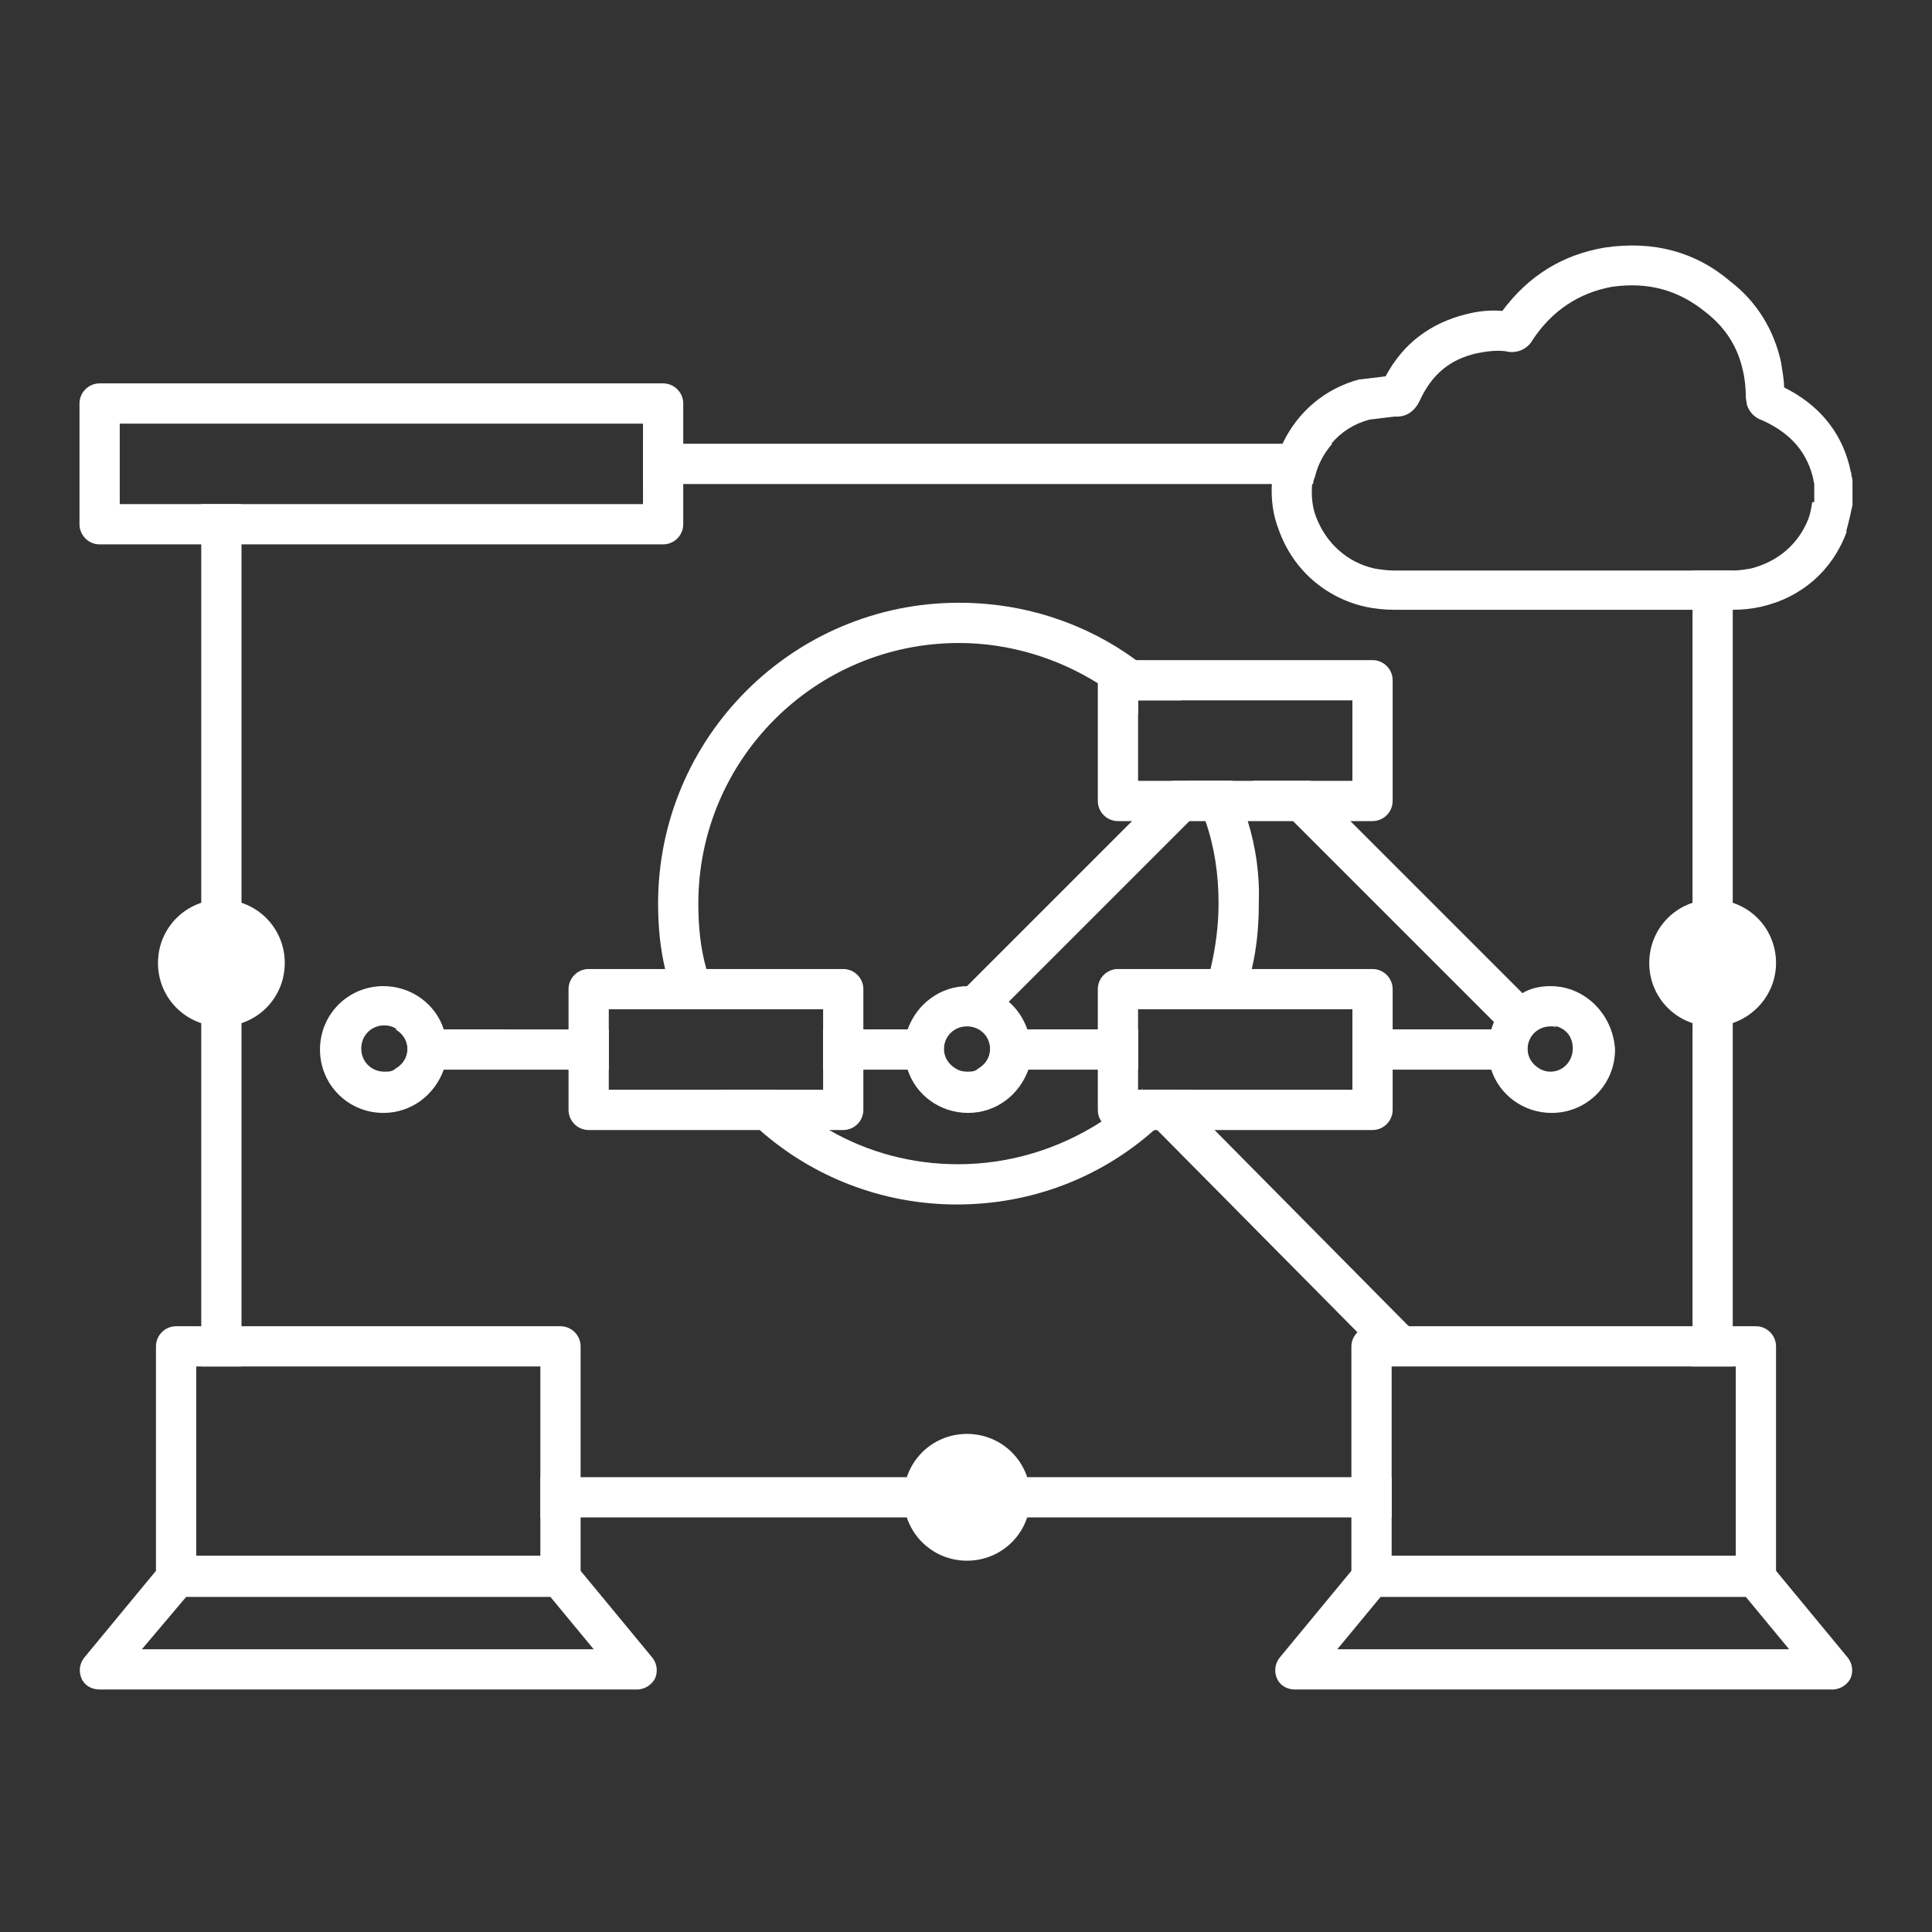 <?xml version="1.0" encoding="utf-8"?>
<!-- Generator: Adobe Illustrator 27.7.0, SVG Export Plug-In . SVG Version: 6.00 Build 0)  -->
<svg version="1.1" id="Security_Networking" xmlns="http://www.w3.org/2000/svg" xmlns:xlink="http://www.w3.org/1999/xlink"
	 x="0px" y="0px" viewBox="0 0 192 192" style="enable-background:new 0 0 192 192;" xml:space="preserve">
<rect x="0" y="0" width="192" height="192" fill="#333333" stroke="none"/>
<style type="text/css">
	.st0{fill:#FFFFFF;}
</style>
<path class="st0" d="M118.2,77.6c0.2,0.3,0.3,0.6,0.5,1c0.2,0.4,0.3,0.7,0.5,1.1c0.1,0.2,0.2,0.5,0.3,0.7l2.8-2.8H118.2z
	 M118.2,77.6c0.2,0.3,0.3,0.6,0.5,1c0.2,0.4,0.3,0.7,0.5,1.1c0.1,0.2,0.2,0.5,0.3,0.7l2.8-2.8H118.2z M154.1,102
	c0.2,0,0.4,0,0.6,0.1l-3.4-3.4l-17.1-17.1l-4-4h-5.7l4,4l19.9,19.9l0.8,0.8h-14.8v4H153c-0.7-0.4-1.2-1.1-1.2-2
	C151.8,103,152.8,102,154.1,102z M116.5,77.6l-24.7,24.7H81.8v4H95c-0.7-0.4-1.2-1.1-1.2-2c0-1.3,1-2.3,2.3-2.3s2.3,1,2.3,2.3
	c0,0.9-0.5,1.6-1.2,2h15.9v-4H97.5l2.7-2.7l18-18l1.2-1.2l2.8-2.8H116.5z M118.2,77.6c0.2,0.3,0.3,0.6,0.5,1
	c0.2,0.4,0.3,0.7,0.5,1.1c0.1,0.2,0.2,0.5,0.3,0.7l2.8-2.8H118.2z M39.3,102.3c0.7,0.4,1.2,1.1,1.2,2c0,0.9-0.5,1.6-1.2,2h21.2v-4
	H39.3z M118.2,77.6c0.2,0.3,0.3,0.6,0.5,1c0.2,0.4,0.3,0.7,0.5,1.1c0.1,0.2,0.2,0.5,0.3,0.7l2.8-2.8H118.2z"/>
<path class="st0" d="M83.8,96.3H58.5c-1.1,0-2,0.9-2,2v12c0,1.1,0.9,2,2,2h25.3c1.1,0,2-0.9,2-2v-12C85.8,97.2,84.9,96.3,83.8,96.3z
	 M81.8,108.3H60.5v-8h21.3V108.3z"/>
<path class="st0" d="M136.4,96.3h-25.3c-1.1,0-2,0.9-2,2v12c0,0.4,0.1,0.8,0.4,1.2c0.4,0.5,1,0.8,1.6,0.8h25.3c1.1,0,2-0.9,2-2v-12
	C138.4,97.2,137.5,96.3,136.4,96.3z M134.4,108.3h-21.3v-8h21.3V108.3z"/>
<path class="st0" d="M136.4,65.6h-25.3c-1.1,0-2,0.9-2,2v12c0,1.1,0.9,2,2,2h25.3c1.1,0,2-0.9,2-2v-12
	C138.4,66.5,137.5,65.6,136.4,65.6z M134.4,77.6h-21.3v-8h21.3V77.6z"/>
<path class="st0" d="M44.1,102.3c-0.8-2.5-3.2-4.3-6-4.3c-3.5,0-6.3,2.8-6.3,6.3c0,3.5,2.8,6.3,6.3,6.3c2.8,0,5.1-1.8,6-4.3
	c0.2-0.6,0.3-1.3,0.3-2C44.5,103.6,44.3,102.9,44.1,102.3z M38.2,106.5c-1.3,0-2.3-1-2.3-2.3s1-2.3,2.3-2.3c0.4,0,0.8,0.1,1.1,0.3
	c0.7,0.4,1.2,1.1,1.2,2c0,0.9-0.5,1.6-1.2,2C39,106.5,38.6,106.5,38.2,106.5z"/>
<path class="st0" d="M102.1,102.3c-0.4-1.1-1-2-1.8-2.7c-1.1-1-2.5-1.5-4.1-1.6h0c-2.8,0-5.1,1.8-6,4.3c-0.2,0.6-0.3,1.3-0.3,2
	c0,0.7,0.1,1.4,0.3,2c0.8,2.5,3.2,4.3,6,4.3s5.1-1.8,6-4.3c0.2-0.6,0.3-1.3,0.3-2C102.4,103.6,102.3,102.9,102.1,102.3z M96.1,106.5
	c-0.4,0-0.8-0.1-1.1-0.3c-0.7-0.4-1.2-1.1-1.2-2c0-1.3,1-2.3,2.3-2.3s2.3,1,2.3,2.3c0,0.9-0.5,1.6-1.2,2
	C96.9,106.5,96.5,106.5,96.1,106.5z"/>
<path class="st0" d="M154.1,98c-1,0-2,0.2-2.8,0.7c-1.2,0.6-2.2,1.6-2.8,2.8c-0.1,0.2-0.2,0.5-0.3,0.8c-0.2,0.6-0.3,1.3-0.3,2
	c0,0.7,0.1,1.4,0.3,2c0.8,2.5,3.2,4.3,6,4.3c3.5,0,6.3-2.8,6.3-6.3C160.3,100.8,157.5,98,154.1,98z M154.1,106.5
	c-0.4,0-0.8-0.1-1.1-0.3c-0.7-0.4-1.2-1.1-1.2-2c0-1.3,1-2.3,2.3-2.3c0.2,0,0.4,0,0.6,0.1c1,0.3,1.6,1.1,1.6,2.2
	C156.3,105.5,155.3,106.5,154.1,106.5z"/>
<path class="st0" d="M113.4,108.3c0.1-0.1,0.1-0.2,0.2-0.2C113.6,108.1,113.5,108.2,113.4,108.3c-1.3,1.2-2.6,2.3-4,3.2
	c-4.2,2.7-9.1,4.2-14.2,4.2c-4.6,0-9-1.2-12.8-3.4c-1.9-1.1-3.7-2.5-5.3-4h-5.4c1.2,1.5,2.4,2.8,3.8,4c5.2,4.6,12.1,7.4,19.6,7.4
	c7.3,0,14.2-2.6,19.6-7.4c0,0,0,0,0.1,0c0.5-0.4,1-0.9,1.5-1.4c0.5-0.5,0.9-1,1.4-1.5c0.3-0.4,0.6-0.7,0.9-1.1H113.4z M124,81.6
	c-0.4-1.4-0.9-2.7-1.5-4h-4.4c0.2,0.3,0.3,0.6,0.5,1c0.2,0.4,0.3,0.7,0.5,1.1c0.1,0.2,0.2,0.5,0.3,0.7c0.2,0.4,0.3,0.8,0.4,1.2
	c0.9,2.6,1.3,5.3,1.3,8.2c0,2.2-0.3,4.4-0.8,6.5c-0.3,1.4-0.8,2.7-1.4,4h4.3c0.5-1.3,0.9-2.6,1.2-4c0.5-2.1,0.7-4.3,0.7-6.5
	C125.2,86.9,124.8,84.2,124,81.6z M112.9,65.6c-4.9-3.6-11-5.7-17.6-5.7c-16.5,0-29.9,13.4-29.9,29.9c0,2.2,0.2,4.4,0.7,6.5
	c0.3,1.4,0.7,2.7,1.2,4h4.3c-0.6-1.3-1.1-2.6-1.4-4c-0.6-2.1-0.8-4.3-0.8-6.5c0-14.3,11.6-25.9,25.9-25.9c5,0,9.8,1.5,13.8,4
	c1.4,0.9,2.8,1.9,4,3.1v-1.4h4.3C116,68.1,114.5,66.8,112.9,65.6z"/>
<path class="st0" d="M139.8,134.5c-0.4,0.4-0.9,0.6-1.4,0.6s-1-0.2-1.4-0.6l-2.1-2.1L115,112.3l0,0l-1.4-1.4
	c-0.7-0.7-0.8-1.8-0.2-2.6h3.3l1.1,1.1l2.9,2.9l19.2,19.4c0.1,0,0.1,0.1,0.1,0.2C140.6,132.6,140.6,133.7,139.8,134.5z"/>
<path class="st0" d="M53.7,146.8v4h84.6v-4H53.7z M168.2,56.7v79.1h4V56.7H168.2z M63.9,44.1v4h66.6c0-0.3,0.1-0.5,0.2-0.8
	c0.3-1.2,0.9-2.3,1.7-3.2H63.9z M20,50.1v85.7h4V50.1H20z"/>
<path class="st0" d="M65.9,38.1h-56c-1.1,0-2,0.9-2,2v12c0,1.1,0.9,2,2,2h56c1.1,0,2-0.9,2-2v-12C67.9,39,67,38.1,65.9,38.1z
	 M63.9,50.1h-52v-8h52V50.1z"/>
<circle class="st0" cx="170.2" cy="95.7" r="4.3"/>
<path class="st0" d="M170.2,102c-3.5,0-6.3-2.8-6.3-6.3s2.8-6.3,6.3-6.3s6.3,2.8,6.3,6.3S173.6,102,170.2,102z M170.2,93.4
	c-1.3,0-2.3,1-2.3,2.3s1,2.3,2.3,2.3s2.3-1,2.3-2.3S171.4,93.4,170.2,93.4z"/>
<circle class="st0" cx="22" cy="95.7" r="4.3"/>
<path class="st0" d="M22,102c-3.5,0-6.3-2.8-6.3-6.3s2.8-6.3,6.3-6.3s6.3,2.8,6.3,6.3S25.5,102,22,102z M22,93.4
	c-1.3,0-2.3,1-2.3,2.3s1,2.3,2.3,2.3s2.3-1,2.3-2.3S23.3,93.4,22,93.4z"/>
<circle class="st0" cx="96.1" cy="148.8" r="4.3"/>
<path class="st0" d="M96.1,155.1c-3.5,0-6.3-2.8-6.3-6.3s2.8-6.3,6.3-6.3s6.3,2.8,6.3,6.3S99.6,155.1,96.1,155.1z M96.1,146.5
	c-1.3,0-2.3,1-2.3,2.3s1,2.3,2.3,2.3s2.3-1,2.3-2.3S97.4,146.5,96.1,146.5z"/>
<path class="st0" d="M55.7,131.8H17.5c-1.1,0-2,0.9-2,2v22.8c0,1.1,0.9,2,2,2h38.2c1.1,0,2-0.9,2-2v-22.8
	C57.7,132.7,56.8,131.8,55.7,131.8z M53.7,154.6H19.5v-18.8h34.2V154.6z"/>
<path class="st0" d="M63.3,167.9H9.9c-0.8,0-1.5-0.4-1.8-1.1s-0.2-1.5,0.3-2.1l7.6-9.2c0.4-0.5,0.9-0.7,1.5-0.7h38.2
	c0.6,0,1.2,0.3,1.5,0.7l7.6,9.2c0.5,0.6,0.6,1.4,0.3,2.1C64.8,167.4,64.1,167.9,63.3,167.9L63.3,167.9z M14.1,163.9h44.9l-4.3-5.2
	H18.5L14.1,163.9z"/>
<path class="st0" d="M174.5,131.8h-38.2c-0.5,0-1,0.2-1.4,0.6c-0.4,0.4-0.6,0.9-0.6,1.4v22.8c0,1.1,0.9,2,2,2h38.2c1.1,0,2-0.9,2-2
	v-22.8C176.5,132.7,175.6,131.8,174.5,131.8z M172.5,154.6h-34.2v-18.8h34.2V154.6z"/>
<path class="st0" d="M182.1,167.9h-53.4c-0.8,0-1.5-0.4-1.8-1.1c-0.3-0.7-0.2-1.5,0.3-2.1l7.6-9.2c0.4-0.5,0.9-0.7,1.5-0.7h38.2
	c0.6,0,1.2,0.3,1.5,0.7l7.6,9.2c0.5,0.6,0.6,1.4,0.3,2.1C183.6,167.4,182.9,167.9,182.1,167.9L182.1,167.9z M132.9,163.9h44.9
	l-4.3-5.2h-36.3L132.9,163.9L132.9,163.9z"/>
<path class="st0" d="M184,47.3c0-0.1,0-0.3-0.1-0.5c0-0.2-0.1-0.3-0.1-0.5c-0.9-3.5-3.1-6.1-6.5-7.8c0-0.9-0.2-1.7-0.3-2.5
	c-0.7-3.2-2.4-6-5-8c-3.5-3-7.7-4.1-12.5-3.4c-4.2,0.7-7.6,2.8-10.2,6.3c-1.1-0.1-2.3,0-3.5,0.3c-3.7,0.9-6.4,3-8.1,6.2
	c-0.8,0.1-1.7,0.2-2.5,0.3c0,0-0.1,0-0.1,0c-3.4,0.9-6.1,3.2-7.6,6.3c-0.3,0.7-0.6,1.5-0.8,2.2c-0.1,0.6-0.2,1.2-0.3,1.8
	c-0.1,1.6,0.1,3.2,0.7,4.7c1.4,3.9,4.6,6.7,8.6,7.6c0.9,0.2,1.9,0.3,2.9,0.3H172v0c0.1,0,0.2,0,0.2,0c1,0,1.9-0.1,2.8-0.3
	c4-0.9,7.1-3.6,8.5-7.4c0,0,0-0.1,0-0.2c0.2-0.7,0.4-1.6,0.6-2.5c0-0.1,0-0.2,0-0.3v-1.8C184.1,47.8,184.1,47.5,184,47.3z
	 M180.1,49.9c-0.1,0.6-0.2,1.2-0.4,1.7c-1,2.5-3,4.2-5.7,4.9c-0.6,0.1-1.2,0.2-1.9,0.2h-33.5c-0.7,0-1.4-0.1-2-0.2
	c-2.7-0.6-4.8-2.5-5.8-5.1c-0.4-1-0.5-2.2-0.4-3.3c0-0.3,0.1-0.5,0.2-0.8c0.3-1.2,0.9-2.3,1.7-3.2c1-1.2,2.3-2,3.8-2.4l0,0
	c0.8-0.1,1.6-0.2,2.5-0.3l0.3,0c0.6,0,1.6-0.3,2.2-1.6c1.2-2.6,3-4.1,5.7-4.7c1-0.2,1.9-0.3,2.8-0.2c1.1,0.3,2.2-0.2,2.7-1.1
	c1.9-2.9,4.6-4.7,7.9-5.3c3.6-0.5,6.6,0.3,9.4,2.6c1.9,1.5,3.1,3.4,3.6,5.7c0.2,0.8,0.3,1.8,0.3,2.7c0,0.2,0.1,0.5,0.1,0.7
	c0.1,0.3,0.4,1.2,1.6,1.6c2.6,1.2,4.2,2.9,4.9,5.4l0.1,0.4c0,0.2,0.1,0.4,0.1,0.5V49.9z"/>
</svg>
